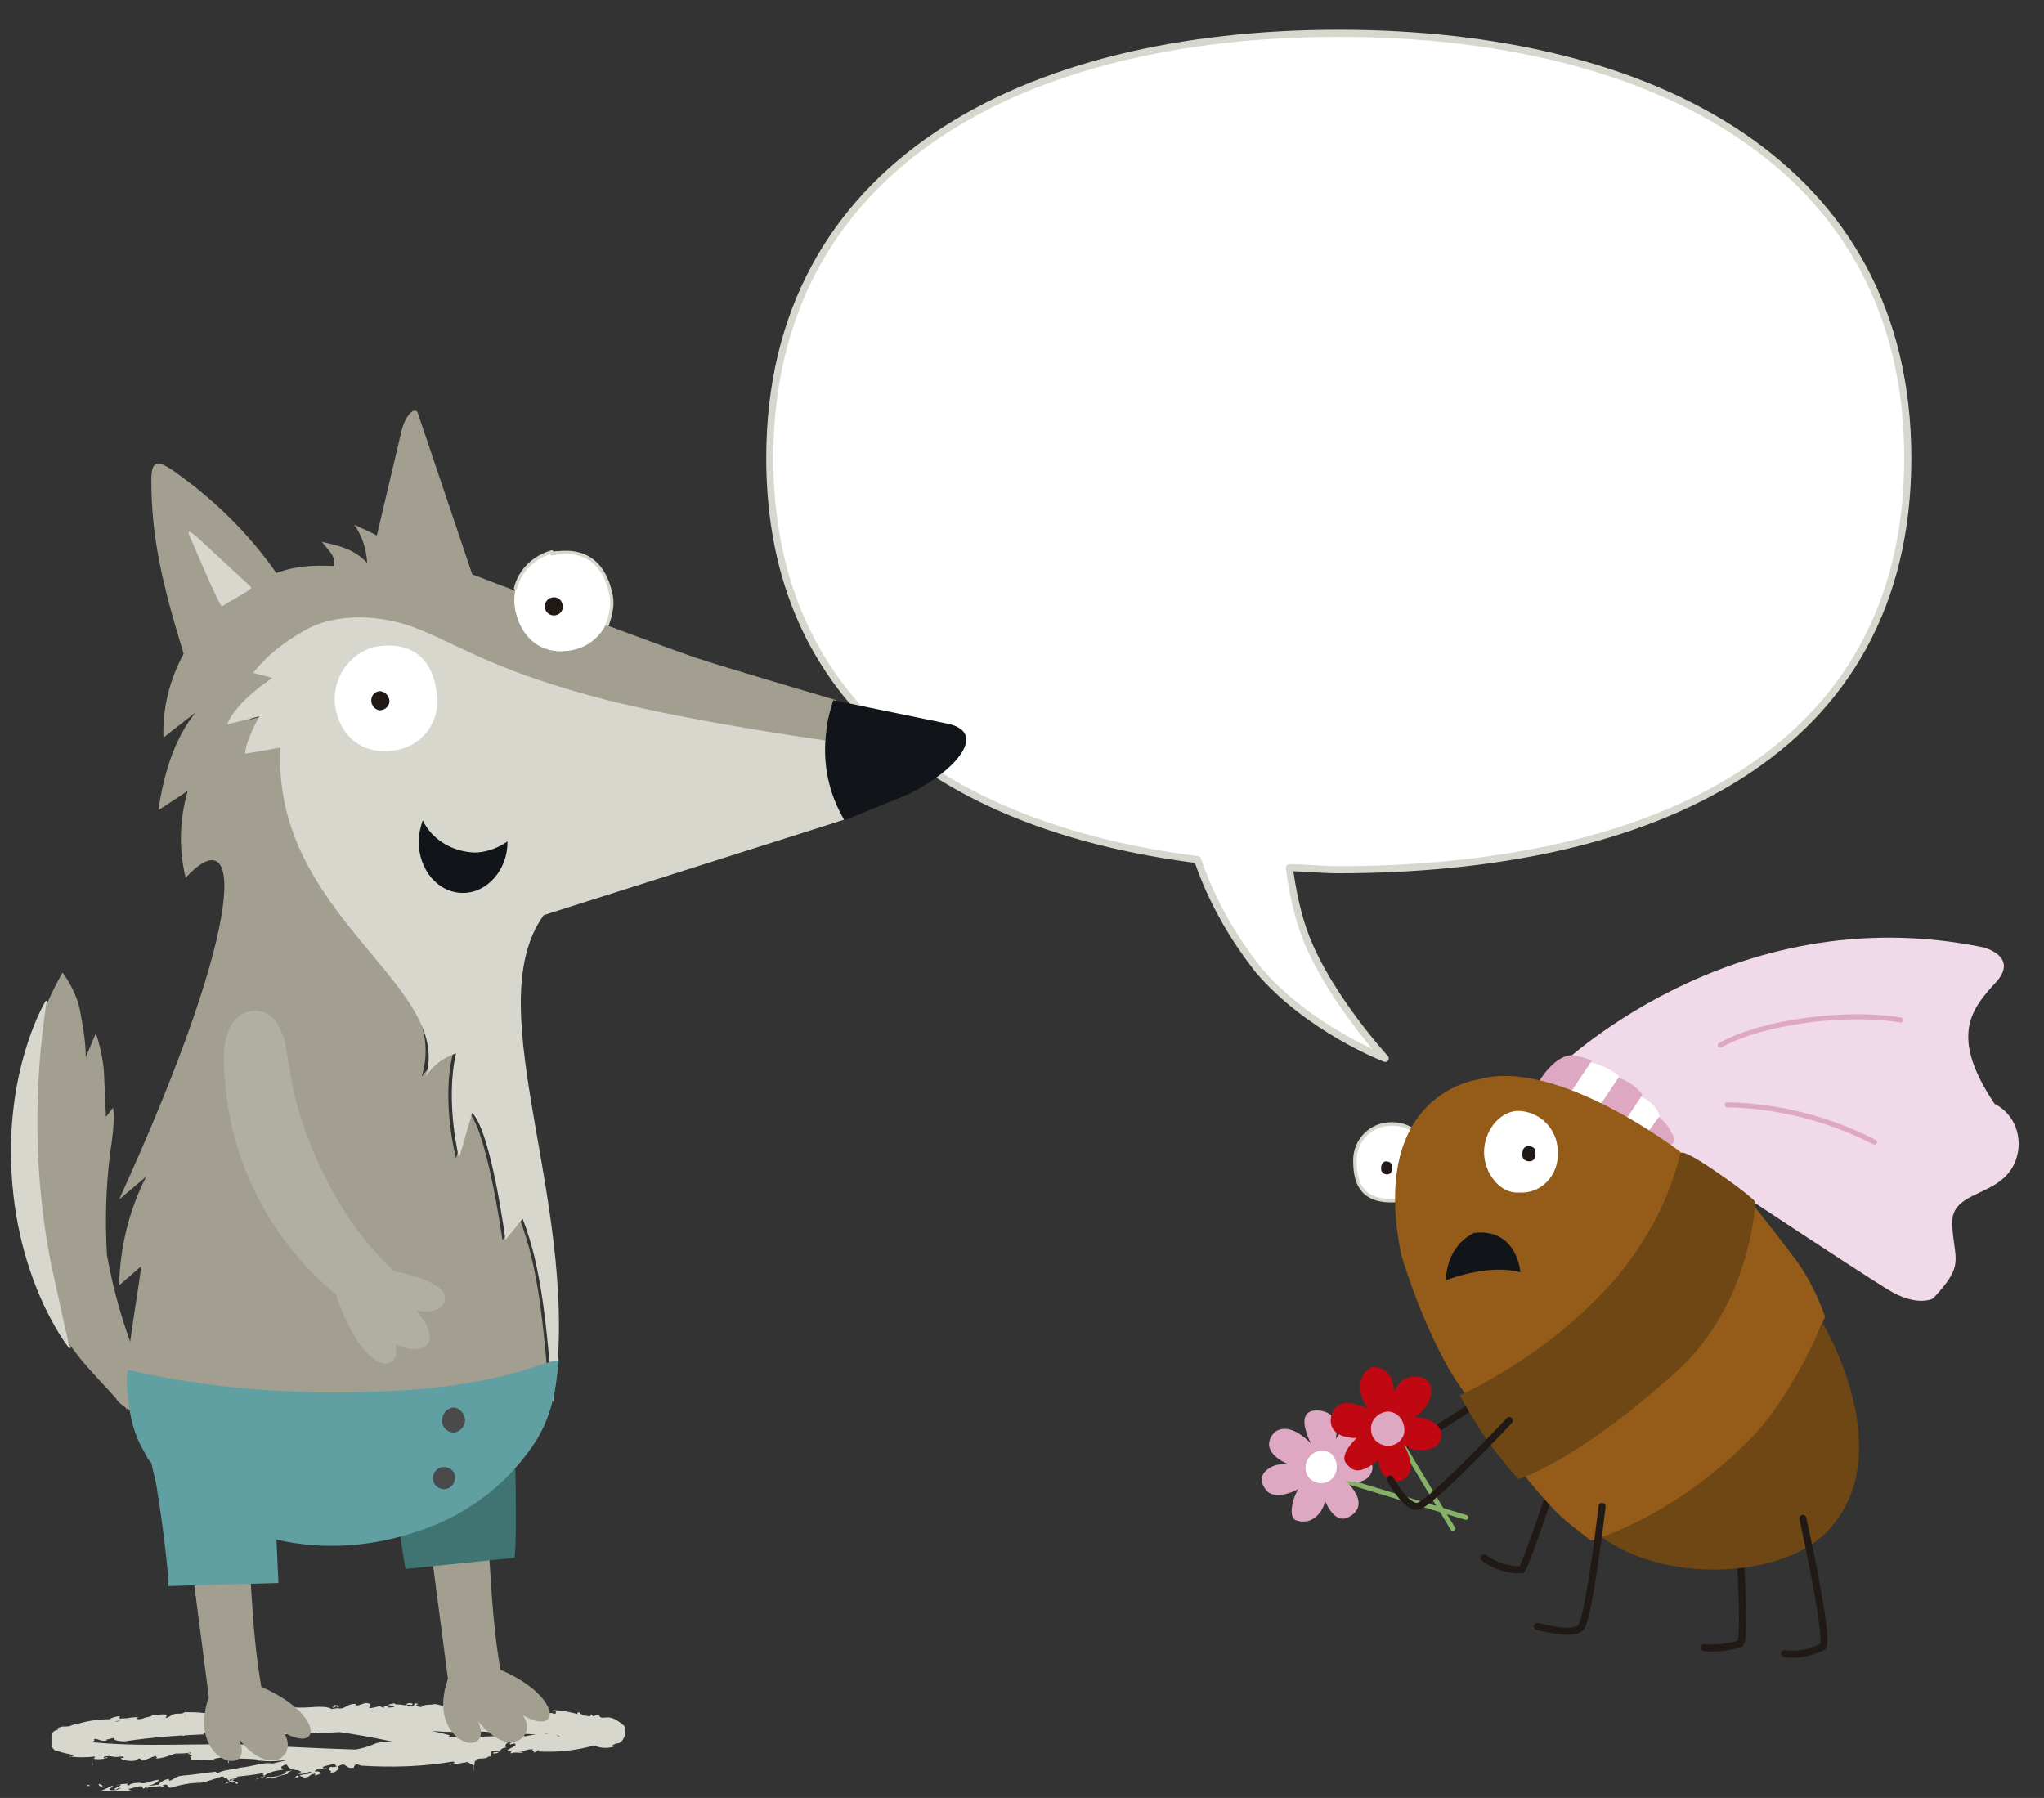 <?xml version="1.0" encoding="utf-8"?>
<!-- Generator: Adobe Illustrator 26.2.1, SVG Export Plug-In . SVG Version: 6.00 Build 0)  -->
<svg version="1.1" id="Capa_1" xmlns="http://www.w3.org/2000/svg" xmlns:xlink="http://www.w3.org/1999/xlink" x="0px" y="0px"
	 viewBox="0 0 202.6 178.2" style="enable-background:new 0 0 202.6 178.2;" xml:space="preserve">
<rect x="0" y="0" width="202.6" height="178.2" fill="#333333" stroke="none"/>
<style type="text/css">
	.st0{fill:#FFFFFF;stroke:#D7D7CE;stroke-width:0.704;stroke-linecap:round;stroke-linejoin:round;}
	.st1{fill:none;stroke:#211915;stroke-width:0.7;stroke-linecap:round;}
	.st2{fill:none;stroke:#85B266;stroke-width:0.48;stroke-linecap:round;stroke-miterlimit:10;}
	.st3{fill:#DEA8C3;}
	.st4{fill:#FFFFFF;}
	.st5{fill:#F0DAE9;}
	.st6{fill:none;stroke:#D7D7CE;stroke-width:0.35;stroke-linecap:round;}
	.st7{fill:#211915;}
	.st8{fill:#6F4714;}
	.st9{fill:#945B19;}
	.st10{fill:#BF0811;}
	.st11{fill:#111419;}
	.st12{fill:none;stroke:#DEA8C3;stroke-width:0.5;stroke-linecap:round;}
	.st13{clip-path:url(#SVGID_00000077323536155585672950000001837852210635435428_);}
	.st14{clip-path:url(#SVGID_00000124866894993018078500000003756750502762852511_);}
	.st15{clip-path:url(#SVGID_00000144299346589525746180000014269065882917969308_);}
	.st16{fill:#D7D7CE;}
	.st17{fill:#A29E90;}
	.st18{fill-rule:evenodd;clip-rule:evenodd;fill:#A29E90;}
	.st19{fill-rule:evenodd;clip-rule:evenodd;fill:#D7D7CE;}
	.st20{fill:none;stroke:#D7D7CE;stroke-width:0.227;stroke-linecap:round;stroke-linejoin:round;}
	.st21{fill:#3F7473;}
	.st22{fill:#61A0A2;}
	.st23{fill:#B1AEA2;}
	.st24{fill:#4B4A4B;}
	.st25{fill:none;stroke:#D7D7CE;stroke-width:0.324;stroke-linecap:round;}
</style>
<g id="Capa_2_00000082360210376339492310000015660338526527470210_">
	<g id="Capa_1-2">
		<path class="st0" d="M189.1,45.4c0-29.1-25.3-42.1-56.4-42.1s-56.4,13-56.4,42.1c0,24.7,18.1,36.7,42.4,39.8
			c1.4,4.1,3.5,7.7,6,10.9c5,5.9,12.6,8.8,12.6,8.8s-5.6-6.1-7.9-12.1c-0.8-2.1-1.3-4.5-1.6-6.8c1.6,0,3.1,0.2,4.8,0.2
			C163.8,86.2,189.1,74.7,189.1,45.4z"/>
	</g>
</g>
<g>
	<g id="Capa_2_00000121969485928544745810000012784102478978840463_">
		<g id="Capa_1-2_00000023998672858301905660000009023136369183410311_">
			<path class="st1" d="M154.7,144.6c0,0-3.2,10.1-3.9,11c-1.3,0-2.7-0.4-3.7-1.2"/>
			<path class="st1" d="M172.3,151.5c0,0,0.8,10.4,0.2,11.4c-1.2,0.4-2.4,0.5-3.6,0.4"/>
			<path class="st1" d="M149.4,137c0,0-9.5,6.6-10.6,6.4s-2-3.2-2-3.2"/>
			<line class="st2" x1="132.1" y1="146.4" x2="145.3" y2="150.4"/>
			<path class="st3" d="M131.3,149c-0.3,0.9-1.2,2.2-2.8,1.7c-0.8-0.2-0.5-2.1,0.3-3.3c0.4-0.6,1.4-1.5,2.1-1.1
				S131.6,148.3,131.3,149"/>
			<path class="st3" d="M130.9,144.2c0,0-2.5-3.6-4.5-2.3c0,0-1.9,1.6,1,3.1c0.9,0.4,1.8,0.5,2.7,0.4
				C130.3,145,130.6,144.6,130.9,144.2"/>
			<path class="st3" d="M130.5,145.3c-1.3-0.3-2.7-0.3-4-0.1c0,0-2.4,0.7-1,2.5c0.6,0.8,2.4,0.6,4.1-0.7c0.3-0.2,1.3-0.7,1.3-0.7
				L130.5,145.3z"/>
			<path class="st3" d="M130.6,144.3c0,0-3-4.7,0.1-4.5c1,0.1,2.5,0.6,1.4,4l-0.5,0.8C131.4,144.3,130.9,144.2,130.6,144.3"/>
			<path class="st3" d="M132.2,146c-0.3,0.6-0.9,0.9-1.5,0.8c0,0,1,4.8,3.1,3.5C136.2,148.9,132.9,146.1,132.2,146"/>
			<path class="st3" d="M131.8,144.2c0,0,0.5-2.8,2.5-2.8c0.8,0,2.8,1.5,0.6,2.8c-0.6,0.4-1.4,0.5-2.6,1.1
				C132.3,145.3,132,144.3,131.8,144.2"/>
			<path class="st3" d="M132.4,145c0,0,3-1.1,3.6,0.2c0.2,0.5-0.3,2.1-2.4,1.6c-0.6,0-1.1-0.2-1.5-0.7
				C132.1,146.1,132.5,145.2,132.4,145"/>
			<path class="st4" d="M132.5,145.4c0,0.9-0.7,1.6-1.5,1.6c-0.1,0-0.1,0-0.2,0c-0.8-0.1-1.4-0.7-1.4-1.5c0-0.9,0.7-1.7,1.6-1.7
				c0.1,0,0.1,0,0.2,0C131.9,143.8,132.5,144.5,132.5,145.4L132.5,145.4"/>
			<path class="st5" d="M154,106.2c0,0,17.4-17.5,42.6-12.3c0,0,3.6,0.9,1.2,3.5s-4.6,5.3-0.1,12c2,1,2.9,3.4,2.1,5.6
				c-1.4,3.8-6.5,2.8-6.3,6.4s1.3,3.9-1.9,7.3c0,0-1.6,0.9-4.5-0.9c-2.8-1.7-21.3-13.9-21.8-14.4L154,106.2z"/>
			<path class="st3" d="M163.4,112.1l1-1.4c0.8,0.6,1.3,1.4,1.6,2.3l-0.4,0.6C165.6,113.5,163.5,112.1,163.4,112.1"/>
			<path class="st4" d="M161.1,110.9l1.5-2.2c0.9,0.3,1.6,1,1.9,1.9l-1.1,1.5C163.4,112.1,161.6,110.8,161.1,110.9"/>
			<path class="st3" d="M158.7,109.4l1.7-2.6c0.9,0.3,1.8,0.9,2.4,1.7l-1.6,2.4C160.4,110.3,159.6,109.8,158.7,109.4"/>
			<path class="st4" d="M155.6,108.2l2-2.9c1.1,0.2,2.1,0.7,2.9,1.4l-1.9,2.8C158.6,109.5,156.2,108.1,155.6,108.2"/>
			<path class="st3" d="M152.6,107.1c0,0,1.6-2.7,3.4-2.5c0.6,0.1,1.2,0.3,1.8,0.5l-2,3C154.7,107.7,153.7,107.4,152.6,107.1"/>
			<path class="st4" d="M141.5,114.8c0,1.9-0.7,4.2-3.6,4.2c-3.1,0-3.6-2-3.6-4s1.6-3.6,3.6-3.6h0.1
				C140,111.4,141.5,112.9,141.5,114.8L141.5,114.8"/>
			<path class="st6" d="M141.5,114.8c0,1.9-0.7,4.2-3.6,4.2c-3.1,0-3.6-2-3.6-4s1.6-3.6,3.6-3.6h0.1
				C140,111.4,141.5,112.9,141.5,114.8L141.5,114.8"/>
			<path class="st7" d="M138,115.8c0,0.3-0.2,0.6-0.5,0.6s-0.6-0.2-0.6-0.5c0,0,0-0.1,0-0.2c0-0.3,0.2-0.6,0.5-0.6s0.6,0.2,0.6,0.5
				C138,115.7,138,115.8,138,115.8"/>
			<line class="st2" x1="138.7" y1="142.7" x2="144" y2="151.5"/>
			<path class="st8" d="M158.7,152.3c6.2,4.6,17.6,4.2,22.2-0.3c7.7-7.6-0.2-20.8-0.2-20.8s-4,7.8-8.3,12.1
				C167.1,148.6,158.7,152.2,158.7,152.3"/>
			<path class="st9" d="M157.7,152.7c0,0,8.2-2.2,16.1-10.4c4.2-4.5,7.1-11.8,7.1-11.8c-0.7-2-1.6-3.8-2.8-5.5c-3-4-4.6-5.9-4.6-5.9
				s-0.8,10.5-6.9,16.2c-4.6,4.3-9.9,7.9-15.6,10.8c1.1,1.4,2.3,2.8,3.6,4.1C155.7,151.2,157.7,152.7,157.7,152.7"/>
			<path class="st9" d="M145.2,138.1c0,0,17.7-7.7,21.4-23.9c0,0-12.3-9.5-20.1-7.2c0,0-10.9,1.3-7.6,17.4
				C138.9,124.4,141.4,133,145.2,138.1"/>
			<path class="st8" d="M150.5,146.6c0,0,5.6-1.6,15.6-10.6c7.5-6.7,7.9-16.9,7.9-16.9c-1.2-1.1-2.5-2-3.8-2.9
				c-3.6-2.5-3.6-1.9-3.6-1.9c-1.4,5.5-4.3,10.5-8.4,14.5c-3.9,3.9-8.5,7.1-13.5,9.5c0,0,0.8,1.6,2.8,4.6
				C148.4,144.1,149.4,145.4,150.5,146.6"/>
			<path class="st10" d="M134.6,142.4c0,0-1.9,1.7-1.2,2.6c0.5,0.6,1.1,1.4,3.1-0.2c0.6-0.4,0.8-1.2,0.7-1.9c-0.3-0.3-0.6-0.6-0.8-1
				C135.8,142.3,135.2,142.4,134.6,142.4"/>
			<path class="st10" d="M138.1,137.3c0.2,1.2,0.1,3.4-0.8,3.4s-2.3-1.2-2.5-3.1c-0.1-0.9,0.6-2.1,1.4-2.1
				C137.2,135.5,138,136.3,138.1,137.3L138.1,137.3"/>
			<path class="st10" d="M136.6,140.2c0,0-3.1-2.1-4.3-0.6c-0.5,0.6-1,2.6,1.6,2.9c0.8,0.1,1.7-0.1,2.4-0.5
				C136.4,141.4,136.5,140.8,136.6,140.2"/>
			<path class="st10" d="M137.8,140.2c0,0-0.1-4.3,3-3.7c0.8,0.1,1.6,1.2,0.6,2.8c-0.6,0.9-1.5,1.5-2.6,1.7
				C138.7,141,138.2,140.5,137.8,140.2"/>
			<path class="st10" d="M138.8,140.9c1.2-0.7,2.7-0.5,3.7,0.4c0.6,0.5,0.8,2.7-2.2,2.4c0,0-1.6-0.3-2-1.6
				C138.3,142.2,139,141.2,138.8,140.9"/>
			<path class="st10" d="M138.6,142.3c0,0,2.5,3.4,0.4,4.4c-1,0.4-3.1-0.3-2.1-3.8c0,0,1.1,0,1.4-0.4"/>
			<path class="st3" d="M137.5,139.9c-0.9,0.1-1.7,0.9-1.6,1.8c0,0.9,0.8,1.6,1.7,1.6l0,0c0.8,0,1.5-0.6,1.6-1.4v-0.1
				C139.2,140.7,138.5,139.9,137.5,139.9"/>
			<path class="st11" d="M143.3,126.9c0,0,4.2-1.7,7.4-0.8c0,0-0.3-4.4-4.6-3.9C146.2,122.2,143.5,123.1,143.3,126.9"/>
			<path class="st4" d="M154.4,114.3c0.1,2-1.4,3.8-3.4,3.9c-0.2,0-0.3,0-0.5,0c-1.8,0.1-3.4-1.9-3.4-4s1.5-4,3.3-4.1
				c2.2,0,4,1.8,4,4C154.4,114.2,154.4,114.3,154.4,114.3"/>
			<path class="st7" d="M152.2,114.4c0,0.4-0.2,0.7-0.6,0.7s-0.7-0.2-0.7-0.6c0-0.1,0-0.1,0-0.2c0-0.4,0.2-0.7,0.6-0.7
				s0.7,0.2,0.7,0.6C152.2,114.3,152.2,114.3,152.2,114.4"/>
			<path class="st12" d="M170.5,103.6c4.3-2.4,12.7-3.4,17.9-2.5"/>
			<path class="st12" d="M171.2,109.5c5.1,0.1,10.1,1.4,14.6,3.7"/>
			<path class="st1" d="M178.7,150.5c0,0,2.6,11.7,2,12.7c-1.2,0.6-2.5,0.9-3.8,0.7"/>
			<path class="st1" d="M158.8,149.3c0,0-1.3,11.1-2.1,12s-4.3-0.1-4.3-0.1"/>
			<path class="st1" d="M149.6,140.8c0,0-7.9,8.4-9.1,8.5s-2.7-2.7-2.7-2.7"/>
		</g>
	</g>
</g>
<g>
	<g>
		<g>
			<g>
				<g>
					<defs>
						<rect id="SVGID_1_" x="5.1" y="168.8" width="57.7" height="8.7"/>
					</defs>
					<clipPath id="SVGID_00000028320809677309565110000006820504185018918819_">
						<use xlink:href="#SVGID_1_"  style="overflow:visible;"/>
					</clipPath>
					<g style="clip-path:url(#SVGID_00000028320809677309565110000006820504185018918819_);">
						<g>
							<g>
								<g>
									<defs>
										<rect id="SVGID_00000177463632997295458060000016438461737937105294_" x="5.1" y="168.8" width="57.7" height="8.7"/>
									</defs>
									<clipPath id="SVGID_00000150081674947299498540000011205473711418002332_">
										<use xlink:href="#SVGID_00000177463632997295458060000016438461737937105294_"  style="overflow:visible;"/>
									</clipPath>
									<g style="clip-path:url(#SVGID_00000150081674947299498540000011205473711418002332_);">
										<g>
											<g>
												<g>
													<defs>
														<rect id="SVGID_00000003077901942241291600000008818212476558984326_" x="5.1" y="168.8" width="57.7" height="8.7"/>
													</defs>
													<clipPath id="SVGID_00000022544505236211998420000001988056096901503167_">
														<use xlink:href="#SVGID_00000003077901942241291600000008818212476558984326_"  style="overflow:visible;"/>
													</clipPath>
													<g style="clip-path:url(#SVGID_00000022544505236211998420000001988056096901503167_);">
														<path class="st16" d="M9,176.9c-0.6,0.1,0.4,0.2-0.4,0.1C8.6,176.9,8.8,176.9,9,176.9"/>
														<path class="st16" d="M21.7,171.6c-1.1-0.1-2.6,0.4-3.7-0.3c-0.7-0.6,2-0.9,2.8-1.2c0.3-0.1,0,0.3,0.6,0.2
															c2.3-0.8,6.1-0.6,9.1-0.1l-0.2,0.1c0.6,0.1,1.2-0.2,1.9-0.1c0,0.1-0.2,0.1-0.1,0.2c0.2-0.2,1.1,0,1.4-0.1
															c0.2,0.1,0.2,0.2,0.5,0.3l0.3-0.2c1-0.4,2.3,0.3,3.6,0.3c-0.1,0-0.2,0.1-0.1,0.1c2.3,0.2,4.6,0.6,6.8,1.2
															c-0.1,0.1-0.2,0.2-0.2,0.2c0.2-0.2,0.9,0,1.5,0.2c0.2,0.3,1.1,0.2,1.7,0.6h-0.1c0.6,0.1,0.6,0.6,1.1,0.5
															c0,0.3,0.2-0.4,0,0.6h-0.2c-0.2,0.3-0.8,0.1-1.2,0.3v0.1c-0.4,0.2-0.6,0-1.1,0.2H46c-0.9,0.2-1.5,0.1-1.4,0.3
															c-0.3-0.2,0.9-0.2,0.3-0.4c-3,0.5-6,0.6-9.1,0.4c-0.3-0.1-0.6-0.2-0.6-0.2c-0.5,0-1,0-1.4,0.1c0.1,0-0.2-0.2-0.3-0.2
															c-0.6-0.1-0.6,0.2-1.2,0.1c0.2-0.1,0.3-0.2,0.2-0.2c-0.6,0.1-1.2,0.2-1.8,0.2c0.1-0.1,0.2-0.1,0.2-0.2
															c-0.6,0.2-1.2-0.1-1.8,0l0.2-0.2c-0.9-0.2-0.3,0.3-1.1,0.2c0.2-0.1,0.2-0.1,0.2-0.2c-0.9,0.2-1.8,0.2-2.8,0.1v-0.1
															c-0.9-0.1-1.7-0.1-2.6-0.1c-0.3-0.1,0.2-0.3-0.7-0.3c0,0.3-1.5,0.2-1,0.5c-0.8-0.1-1.6-0.1-2.4-0.1
															c0.3-0.1-0.4-0.3,0.2-0.4l-0.5-0.2c0.1-0.1,0.5,0.1,0.3-0.1c-0.5,0.1-1,0.1-1.5,0.1c-0.6,0.2-1.3,0.5-2,0.5
															c0.4-0.1-0.2-0.3,0.1-0.3l-1.3,0.5c-0.3,0-0.1-0.2-0.5-0.2c0,0.1-0.2,0.1-0.3,0.2c-0.2,0.1-1.3,0-1.4-0.2
															c-0.2-0.1,0.5,0,0.2-0.2c-0.6,0-0.6,0.1-1.1,0l0,0c-0.4-0.1-1.1,0-0.7,0.2c0.2,0-0.1-0.2,0.3-0.1
															c-0.5,0.2-1.1,0.2-1.5,0.1c0.2,0,0.2-0.1,0.2-0.2c-0.8,0.1-1.7,0.1-2.5,0c0,0.2,0.4-0.2,0.5-0.1
															c-0.6-0.2-1.1-0.2-1.8-0.5c-0.2,0.2-1.1-1.1-0.6-1.5c0.4-0.6,0.6-0.5,0.9-0.6c-0.2,0.1-0.2-0.1-0.2-0.1
															c0.6-0.3,0.6-0.1,1-0.2c0.1,0.1,0.5-0.2,0.8-0.2c0.2-0.1,0.1,0-0.2,0.1c1.1-0.4,2.3-0.6,3.6-0.6c0-0.1,0.6-0.3,1-0.3
															l-0.1,0.2c0.2,0.1,0.9-0.1,1,0.1c0.6-0.2-2.1,0.4-1.4,0.2c0.2,0.2,1.1-0.4,0.9-0.2c0.5-0.2,1.1-0.2,1.5-0.2
															c-0.2,0-0.4,0.2,0,0.2c0.7-0.1,0.2-0.1,0.8-0.2l0.4-0.1c0-0.2,0.6,0,0.4-0.2c0.1,0.2,1.1-0.2,1.1,0.2l-0.1,0.2
															c0.3-0.1,0.5-0.2,0.7-0.4c0,0,0.2,0.1,0.1,0.1c0-0.3,0.8,0,1.1-0.3c0.6,0,1.4,0,2,0.1c0.5-0.2,1.1-0.2,1.6-0.2
															c-0.1,0-0.2,0.1-0.3,0.2c0.2,0.1,0.6,0,0.8-0.1c0.4,0.2,0.8,0.2,1.2,0.2c0.5-0.2,0.3-0.3,0.4-0.4c0.5,0.3,1.5-0.3,2,0
															c-0.2,0.1-0.7,0.2-0.3,0.2c0.5,0.3,1-0.3,1.7-0.2l-0.2-0.2c0.3,0.2,1.1-0.2,1.1,0.1c0.2-0.1,0.9,0.1,0.8-0.2
															c1.3,0.2,3-0.3,3.8,0.2c0.2-0.1,0.6,0,0.6-0.2c-0.3-0.2-0.4,0.2-0.6,0c0.2,0,0.2-0.1,0.2-0.2c0.4,0,0.7,0.1,0.3,0.3
															c0.9,0.2,0.9-0.5,1.9-0.4c-0.1,0.1,0,0.2,0.3,0.1l0.6-0.2c0.7,0,0.4,0.2,0.4,0.5c0.3,0,0.7-0.1,1-0.2l0.5,0.2
															c-0.3-0.2,0.3-0.2,0.5-0.2l-0.2,0.1c0.1,0.1,0.5,0,0.7,0c-0.1-0.1-0.5-0.2-0.7-0.2c0.2-0.1,0.5-0.1,0.7-0.2
															c-0.1,0.2,0.6,0.1,0.9,0.2c0.2,0.1,0.4-0.2,0.5-0.2s0.6,0,0.3,0.2c-0.1,0-0.2-0.1-0.5,0c0.2,0.1,0.2,0.2,0.6,0.1
															c0.4-0.2-0.1-0.4,0.6-0.2c-0.2,0-0.2,0.1-0.3,0.2l0.6,0.1V169c0.1,0.1,0,0.1,0.1,0.1c0.2-0.2,1-0.1,1.1-0.2
															c0.3,0,0.6,0.1,1,0.2h-0.1c0.4,0.1,0.8,0.1,1.2-0.1l0,0c0.3,0,0.6,0,1-0.1c0.5,0.2,0.2,0.6,0.7,0.5
															c0.6,0,0.8-0.2,0.6-0.4c1,0.2,2-0.1,2.9,0.2c0.2-0.1,0.1-0.1,0.3-0.2c1.4,0.2,3,0,4,0.6c-0.4,0-0.1,0.2-0.1,0.2
															c0.3-0.1,0.4,0.2,0.6,0c0-0.2,0-0.2-0.3-0.3c0.9,0,1.7,0.2,2.5,0.4c-0.2-0.1,0-0.2,0.2-0.2c-0.1,0.2,0.5,0.4,1,0.4
															l0.1-0.2l0.2,0.2c0.2,0,0.2-0.2,0.6-0.1c0,0.1,0.1,0.2,0.1,0.2c0.6,0.2,0.9-0.4,2.3,0.8c0.1,0.1,0.3,0.2,0.1,1.1
															c-0.3,0.8-0.8,0.7-0.8,0.7c-0.2,0.1-0.8,0.3-0.2,0.3c-0.6,0.2-1.4,0.2-2-0.1c-1.8,0.5-3.6,0.7-5.5,0.6l0.1-0.1
															c-0.5-0.1-0.2,0.2-0.6,0.2c0.2-0.1-0.4-0.2,0-0.3c-0.6-0.1-0.9,0.2-1.3,0.2c-0.1,0.2,0.3-0.1,0.2,0.1
															c-0.1,0.1-1-0.1-1.1,0.1c-0.2-0.1,0-0.2,0.1-0.3l-0.4,0.1c-0.5-0.2,1.1-0.5,0.6-0.8l-0.4,0.1c-0.4-0.2,1-0.3,0-0.3
															c-0.4,0.1-0.7,0.5-0.4,0.6c-0.9,0.1-0.4,0.6-1.3,0.6c-0.2-0.2,0.7-0.1,0.6-0.2c-0.4-0.2-0.9,0.1-1.3,0.1
															c0.4,0.1,0.1,0.3-0.2,0.3c-0.5-0.1,0.3-0.2-0.3-0.2c-0.1,0.2-0.7,0.2-0.2,0.3c-0.2,0.3-0.7-0.1-1.1,0.2
															c-0.2-0.2,0.6-0.5-0.1-0.6c0.2,0.2-0.9,0.3-0.5,0.6c-0.3-0.1-0.3-0.2-0.2-0.3c-0.4-0.1-1,0.4-1.1,0l-0.2,0.2
															c-0.2-0.1-0.3-0.1-0.6-0.2c-0.3,0-1.1,0.3-1.1,0c-0.1,0.1-1,0.1-0.6,0.2c0.5,0.1,0.6-0.2,0.9,0.1
															c-0.4-0.2-0.7,0.1-1.1,0.2l-0.1-0.1c-0.2,0.1-0.6,0.1-0.6,0.2c0.2-0.1,0.1-0.2-0.1-0.2l-0.2,0.2
															c-0.7,0.2-0.2-0.3-0.9-0.2l0.5-0.2c-0.1,0.1-0.3-0.1-0.6,0c-0.1,0.2-0.3,0.4-0.4,0.6c-0.3,0.1-0.2-0.2-0.6,0l0.5-0.2
															c0.1-0.1-0.3-0.2-0.9-0.2c-0.3,0.1-0.8,0.4-0.2,0.4c-0.2,0-0.6,0-0.4-0.2c-0.6,0.1,0.1,0.2-0.4,0.3
															c-0.2-0.1-0.9-0.2-1.3-0.2l0.5-0.3l-0.3,0.1c0.4-0.2-0.2-0.2,0-0.4c-0.2,0-0.5,0.1-0.7,0.2c0.7,0.2-0.7,0.6-0.5,0.9
															c-1,0.2-0.7-0.7-1.6-0.1c0.2,0.1-0.2,0.4,0.3,0.2c-0.6,0.1-0.3,0.4-1.1,0.4c0.5-0.2-0.6-0.2,0.1-0.6
															c0,0.1,0.4,0,0.6,0c-0.2-0.1,0-0.3-0.6-0.2c-0.4,0.1-0.9,0.2-0.8,0.3c0.1,0.2,0.6-0.1,0.3,0.1
															c-0.7,0.2-0.9-0.1-1.1,0.3c0.5-0.1,0.6,0.1,0.6,0.2l-0.6,0.2l0.1-0.2c-0.9,0.1-0.2,0.2-1.1,0.4l-0.5-0.2
															c0.2-0.2,1.3-0.1,1.1-0.4c-0.6,0.1-0.7,0.3-1.3,0.2l0.4-0.2c-0.2,0-0.5-0.4-1.2,0c-0.4,0.2-0.1,0.2-0.1,0.2
															c-0.9,0.2-1.1,0.3-1.7,0.5c0.1-0.2-1.1,0.2-0.4-0.2c0.6,0.1,1.3-0.1,1.9-0.4c-0.4-0.2,0.7-0.1,0.9-0.4
															c-0.7,0.1-0.7-0.2-0.9-0.4c-0.2,0-0.3,0.1-0.5,0.2c-0.1,0.2,0.2,0.2,0.2,0.3c-0.7,0.1-1.4,0.2-1.9,0.6
															c-0.2-0.1-0.2-0.2,0.1-0.3c-1,0.2-1.9,0.3-2.9,0.4c0.6,0.2-1,0.2-0.6,0.4c0.5,0,1,0.2,0.7,0.3c-0.3,0,0-0.2-0.2-0.2
															c-0.3,0.2-0.6-0.2-1,0.2c0.9-0.2,0.1-0.4,0.2-0.6c-0.6,0.2,0-0.2-0.6-0.1c-0.6,0.2-1.4,0.5-2,0.6c-1.1,0-2,0.2-3,0.5
															c-0.4-0.1-0.2-0.4-0.6-0.3c-0.5,0.1,0.4,0.2-0.4,0.2L16,177c-0.2,0.1-1.5,0-1.6,0.4l0.2-0.3c-0.2,0-0.2,0.1-0.4,0.2
															c0-0.1-0.2-0.2,0-0.2c-0.5-0.2-1,0.2-1.5,0.2l0.3,0.2c-0.8,0.2-1.5,0.2-2.3,0.3v-0.2l-0.3,0.1
															c0.1-0.2-0.4-0.2-0.6-0.1l1.3-0.6c0.4,0.1-0.4,0.2-0.2,0.4c0.4,0.1,0.8,0,1.1-0.2c-0.2,0-0.4,0.1-0.6,0.2
															c-0.2-0.2,0.3-0.2,0.6-0.5c-0.2,0-0.4,0-0.4,0.1c0.3-0.2,0.7-0.2,1.1-0.2c-0.3,0.2,0.2,0.1,0.1,0.2
															c0-0.2,0.5-0.3,1.1-0.3c0.5,0.2,1.2-0.3,1.9-0.3c-0.3,0.3-0.6,0.5-1.1,0.6c0.5,0,0.6-0.1,1-0.1c0.2-0.3,0.6-0.5,1-0.6
															l0.1,0.2c0.6-0.2,0.5-0.4,1.2-0.5c1.2-0.1,2.4-0.3,3.4-0.4l0.1,0.2c0.5-0.4,1.7-0.4,2.3-0.6c1.2-0.1,2.5-0.6,3.2-0.4
															c2-0.5,3.8-0.9,6-1.1l-0.3,0.3c0.3-0.2,0.2,0.1,0.6,0c-0.5-0.1,0.5-0.3,0.7-0.5c1.1,0,2-0.2,3-0.6l0,0
															c0.8-0.4,1.9-0.2,3-0.3c0.2,0.1,0.4,0.2,0.6,0.2c0.6-0.2,1.1-0.4,1.7-0.5c0.7,0,1.5,0,2.3,0.1
															c2.3-0.4,4.8-0.2,7.2-0.5l0.2,0.2c2.3-0.5,5.3-0.2,7.2-0.5l-0.2,0.3c0.6,0,1.3-0.2,1.1-0.5c0.1-0.2,0.1,0.1,0.5,0.9
															c-0.6,0.3-0.6,0.9-0.6,0.7c-0.2,0-0.5-0.2-0.7-0.3c-0.6-0.2-0.8,0-1.3-0.1c-0.9-0.3-1.9-0.5-2.9-0.6l0.3,0.1
															c0.2-0.1,0.2-0.2-0.2-0.2c-0.5,0-1.6-0.3-1.2,0.2c-1.2-0.4-3-0.1-4.2-0.5c0.1,0.1-0.2,0.1-0.3,0.2
															c-1.1-0.2-2.2-0.2-3.2-0.2c-0.2-0.1,0.3-0.2-0.2-0.2c-0.2,0,0,0.2-0.3,0.2c-1.9,0.2-3.7-0.2-5.4-0.2
															c-3,0.2-6.1,0.2-9,0.4v-0.1c-1,0.3-2.3-0.2-3.1,0.2c-0.2-0.1-0.9,0-0.7-0.2c-0.7,0.2-2.2-0.1-3.2,0.2l0.2-0.1
															c-1.1-0.1-2.1,0.2-3.3,0.1c0.2,0,0.3-0.1,0.4-0.2c-0.5-0.1-1.1,0.4-1.4,0c-0.2,0-0.2,0.2,0,0.2
															c-2.7,0.1-5.3,0.3-8,0.7c-1.9-0.1-0.2-0.6-1.6-0.2c-0.2-0.1-0.1,0.2-0.1,0.1c-0.6,0.2-1-0.3-1.3-0.1
															c0.2,0.2-0.2,0.2-0.2,0.3c-1.1,0-1.5-0.2-2.3,0.2v-0.2c-0.3,0.2-0.9,0.6-0.9,0.6c-0.3-0.4-0.9-0.2-0.4-0.4
															c0-0.2,0.5-0.6,0.4-0.5c0.2,0,0.3,0,0.5-0.1c5.5,1,11.4,0.5,17.4,0.6c6,0.3,11.7,0.6,17.5,0.6c1,0.2,1.9,0.2,2.9,0
															c-0.1,0.1-0.2,0.1-0.1,0.1c0.1-0.2,1-0.2,1.1-0.4c0.5-0.1,1-0.2,1.4-0.2l0.3-0.1l0.2-0.1h0.1h0.1
															c-0.7,5.3-0.2,1.5-0.4,2.6l0,0L47,175c-0.9-0.5-1.8-0.9-2.7-1.1c0.3,0.1,0.6-0.1,0.2-0.2H44v-0.1
															c-0.2-0.1-0.6,0-0.3,0.2c-5.2-1.4-10.6-2.5-16-2.6c-1.5-0.1-3,0-4.5,0.2c-1,0-1.9,0.1-2.9,0.2
															c-0.5,0.1-0.9,0.2-1.4,0.2l-0.6,0.2l-0.2,0.1l0,0l0,0c0,0.4,0.4-3.6,0.2-1.9l0,0h0.1l0.2,0.1c0.6,0.4,4.5,0.6,5.2,0.7
															C23.9,170.9,23.7,171.6,21.7,171.6"/>
														<path class="st16" d="M9.8,176.8c0.2,0.1,0.6,0.2,0.2,0.3C10.1,177.1,9.7,177,9.8,176.8"/>
														<path class="st16" d="M23,176.4c0-0.1,0.2,0,0.2,0c-0.2,0.1-0.3,0.2-0.4,0.1C22.9,176.6,22.9,176.5,23,176.4"/>
														<path class="st16" d="M26.3,176c0,0.1-0.7,0.3-1.1,0.4L26.3,176z"/>
														<path class="st16" d="M29.5,176c0.2,0.1,0.2,0.1-0.2,0.2C29.3,176,29.4,176,29.5,176"/>
														<path class="st16" d="M29.6,175.7c0.2,0,0.3,0,0.6,0.1C30.2,175.6,29.6,175.9,29.6,175.7"/>
														<path class="st16" d="M36.4,175c0.2,0,0.5-0.2,0.6-0.1C36.9,174.8,36.3,175.1,36.4,175"/>
														<path class="st16" d="M39.4,174.4c0.2,0,0.2,0,0.2,0c0.1,0,0,0.2-0.2,0.2C39.4,174.6,39.6,174.5,39.4,174.4"/>
														<polygon class="st16" points="27,169.5 27.3,169.4 27.2,169.6 														"/>
														<path class="st16" d="M9,174.7c0.3,0,0.2,0.2,0.2,0.2C9,174.9,9.4,174.7,9,174.7"/>
														<polygon class="st16" points="22.7,174.7 22.6,174.7 22.6,174.4 														"/>
													</g>
												</g>
											</g>
										</g>
									</g>
								</g>
							</g>
						</g>
					</g>
				</g>
			</g>
		</g>
	</g>
	<path class="st17" d="M27.4,56.8L27.4,56.8c-2.8-4-6.3-7.4-10.3-10.2c-1.5-1-2.1-1-2.1,1c0,5.5,1,10,3.2,17.2
		c-1.4,2.6-2.1,5.4-2,8.3l3.2-2.5c-1.9,2.3-3.1,5.6-3.7,9.7l2.9-1.9c-0.8,2.8-0.9,5.7-0.2,8.6c5.5-6,6.5,3.2-6.6,31.9l2.7-2.3
		c-1.7,3.3-2.6,7-2.7,10.8l2.2-1.9c-0.4,3.3-2,11.7-1.5,14.2l1.9-2.8c5.5,1.4,11,7,17.8,8.7c9.7,2.4,16.7-4.8,22.3-6.6l0,0
		c-0.6-7.4-1.1-13.4-3-18.2l-1.7,2.1c0,0-1.5-10.7-3.3-12.6l-1.3,4.5c0,0-1.5-5.7-0.3-10.4c-1.2,0.4-2.3,1.2-3.1,2.3
		C45,96.4,27.3,88.8,28.3,73.2l-1.8,1c0-1.2,1.5-3.7,1.5-3.7l-3.2,0.8c1.1-2.3,4.5-4.6,4.5-4.6l-1.9-0.5c1.4-1.9,5-1.1,6.6-2.1
		c3.3-2,12,5.4,15.7,6.6l32.2,2.9l0.2-1c0.2-1.1,0.4-2.2,0.8-3.2l0,0c0,0-11.6-3.4-14.2-4.3C62.4,62.9,47,57,47,57l0,0l-6-2.1v0.9
		c-1.1-1.1-2.3-1.9-3.6-2.7c-0.7-0.4-1.5-0.7-2.3-1.1c0.8,1.1,1.2,2.4,1.3,3.8c-1.3-1.4-2.8-1.7-4.5-2.1c0.8,1,1.4,1.5,1.2,2.4
		C31,56,29.2,56.1,27.4,56.8"/>
	<path class="st18" d="M14.9,139.9c1-0.8-0.3-2.8-0.3-2.8c-1.9-4.1-3.2-8.3-4-12.7c-0.2-3.3-0.1-6.7,0.3-10c0.6-3.7,0.3-4.6,0.3-4.6
		l-0.7,0.9c0,0-0.1-2.4-0.2-4.5c-0.1-1.3-0.4-2.6-0.8-3.8l-1,2.4c0-1.6-0.3-3.2-0.6-4.8c-0.3-1.3-0.9-2.5-1.7-3.6
		c0,0-4.9,8.1-4.5,17.3c0.7,16.7,5.8,20.4,9.8,24.9C11.6,139,13.8,140.8,14.9,139.9"/>
	<path class="st19" d="M6.9,133.6c0,0-1.3-5.8-1.9-8.6c-1.6-8.4-1.7-17-0.4-25.6c0,0-3.4,5.6-3.4,14.8
		C1.2,126.5,6.9,133.6,6.9,133.6"/>
	<path class="st20" d="M4.6,99.3c0,0-3.4,5.6-3.4,14.8c0,12.3,5.7,19.4,5.7,19.4"/>
	<path class="st17" d="M51.8,170c3.9,2.2,3.9-1.9-2.2-4.5c-0.9-5.3-0.9-9.2-1.3-13.7l-5.8,0.1l1.9,14.5c-2.3,6.5,4.7,8.2,3,4.2
		C50.6,174.6,53.3,171.9,51.8,170"/>
	<path class="st17" d="M28.1,171.7c3.9,2.2,3.9-1.9-2.2-4.5c-0.9-5.3-0.9-9.2-1.3-13.7l-5.8,0.1l1.9,14.6c-2.3,6.5,4.7,8.2,3,4.2
		C26.9,176.4,29.6,173.8,28.1,171.7"/>
	<path class="st21" d="M39.4,149.4c0.2,2.1,0.4,4.1,0.8,6.1l10.8-1.1c0.3-1.9,0-12.5,0-12.5C47.8,145,44.7,148.9,39.4,149.4"/>
	<path class="st16" d="M53.9,90.7l29.9-9.5c-1.6-2.8-1.5-4-1.9-7.8c0,0-12.4-1.7-21.7-4c-10.8-2.8-14-5.1-18.6-7
		c-3.6-1.5-8.3-1.8-11.6,0.2c-1.9,1.1-3.6,2.4-4.9,4.1l1.9,0.5c0,0-3.5,2.2-4.5,4.6l3.2-0.8c0,0-1.4,2.5-1.4,3.7l3.5-0.6
		C26.9,90.7,45,97.6,42.2,106.7c0.7-1.1,1.8-1.9,3-2.3c-1.1,4.8,0.3,10.4,0.3,10.4l1.3-4.5c1.9,1.9,3.3,12.6,3.3,12.6l1.7-2.1
		c1.9,4.8,2.4,10.8,3,18.2C58,120.1,47.1,100.1,53.9,90.7"/>
	<path class="st22" d="M41.9,151.6c4.7-1.6,8.7-4.8,11.3-8.9c1.5-2.5,1.9-4.9,2.2-8c0,0.2-0.5,0.2-0.6,0.2l-1.6,0.5
		c-5.7,1.9-11.8,2.6-20.2,2.6c-6.8,0-13.6-0.7-20.2-2.2c-0.4-0.1-0.2,2.3,0,3.6c0.2,1.6,0.7,3.2,1.5,4.5c0.2,0.4,0.4,0.8,0.7,1.1
		c0.2,1,0.5,1.9,0.6,2.9c0.2,1,1.1,7.4,1.1,9.3l10.9-0.3l-0.2-4.3C32.2,153.7,37.2,153.3,41.9,151.6"/>
	<path class="st16" d="M19.5,53.2C19.2,53,18.2,52,19,53.6c0,0,2.8,6.6,3,6.5c0.7-0.5,3.1-1.7,2.9-1.9L19.5,53.2z"/>
	<path class="st23" d="M28.2,103c-0.2-0.6-0.5-1.1-0.8-1.7c-0.8-1.2-2.5-1.5-3.7-0.6c-0.2,0.2-0.5,0.4-0.6,0.6c-1.1,1.6-1,4-0.8,5.8
		c0.6,8.3,4.6,15.9,11,21.2c2.8,8.4,6.6,7.8,5.9,4.9l0,0c1.3,0.7,2.7,0.7,3.2,0s0-2.1-1.1-3.2l0.1-0.1c0.2,0.1,2.7,0.4,2.7-1.3
		s-5-2.6-5-2.6c-4.8-4.3-8.4-11.2-10-17.8L28.2,103z"/>
	<path class="st17" d="M39.8,42.7l-2.5,10.6c1.3,0.7,2.5,1.6,3.6,2.7l6,1.2l-5.5-16.3C41.1,40.3,40.2,41.1,39.8,42.7"/>
	<path class="st4" d="M37.2,64.1c-2.8,0.7-4.5,3.5-3.9,6.3s2.9,4.6,6.2,3.9c2.8-0.6,4.4-3.4,3.7-6.1c0,0,0,0,0-0.1
		C42.7,65.3,40.8,63.5,37.2,64.1"/>
	<path class="st24" d="M44.9,139.5c-0.6,0.1-1.1,0.6-1.1,1.4c0.1,0.6,0.5,1,1.1,1.1c0.6,0,1.2-0.6,1.2-1.2S45.6,139.5,44.9,139.5"/>
	<path class="st24" d="M44,145.4c-0.6,0-1.1,0.5-1.1,1.1s0.5,1.1,1.1,1.1s1.1-0.5,1.1-1.1l0,0C45.2,145.9,44.6,145.4,44,145.4
		L44,145.4"/>
	<path class="st11" d="M41.9,81.3c-0.2,0.6-0.4,1.4-0.4,2.1c0,2.8,1.9,5.1,4.4,5.1c2.4,0,4.4-2.3,4.4-5v-0.1c-1,0.7-2.2,1.1-3.3,1.1
		C44.8,84.4,42.8,83.2,41.9,81.3"/>
	<path class="st7" d="M37.7,68.5c-0.5,0-0.9,0.4-0.9,0.9s0.3,0.9,0.8,1c0.5,0,0.9-0.3,1-0.8c0-0.1,0-0.1,0-0.2
		C38.5,68.9,38.2,68.6,37.7,68.5"/>
	<path class="st4" d="M54.7,54.7c-2.6,0.6-4.2,3.2-3.6,5.9c0.6,2.7,2.7,4.5,5.8,3.8c2.6-0.6,4.1-3.2,3.6-5.8
		C59.9,56,58,54.2,54.7,54.7"/>
	<path class="st4" d="M60.2,61.9c0.4-1.1,0.6-2.2,0.3-3.2c-0.6-2.7-2.4-4.5-5.8-3.8 M54.7,54.7c-1.8,0.5-3.2,1.9-3.6,3.6"/>
	<path class="st25" d="M60.2,61.9c0.4-1.1,0.6-2.2,0.3-3.2c-0.6-2.7-2.4-4.5-5.8-3.8 M54.7,54.7c-1.8,0.5-3.2,1.9-3.6,3.6"/>
	<path class="st7" d="M54.9,59.2c-0.5,0-0.9,0.4-0.9,0.9s0.4,0.9,0.9,0.9s0.9-0.4,0.9-0.9C55.7,59.5,55.4,59.2,54.9,59.2"/>
	<path class="st11" d="M81.9,72.5c-0.4,3.1,0.2,6.1,1.8,8.8l6.4-2.6c4.8-2.4,7.9-6.2,3.7-7l-11.2-2.3l0,0
		C82.3,70.3,82,71.4,81.9,72.5"/>
</g>
</svg>
